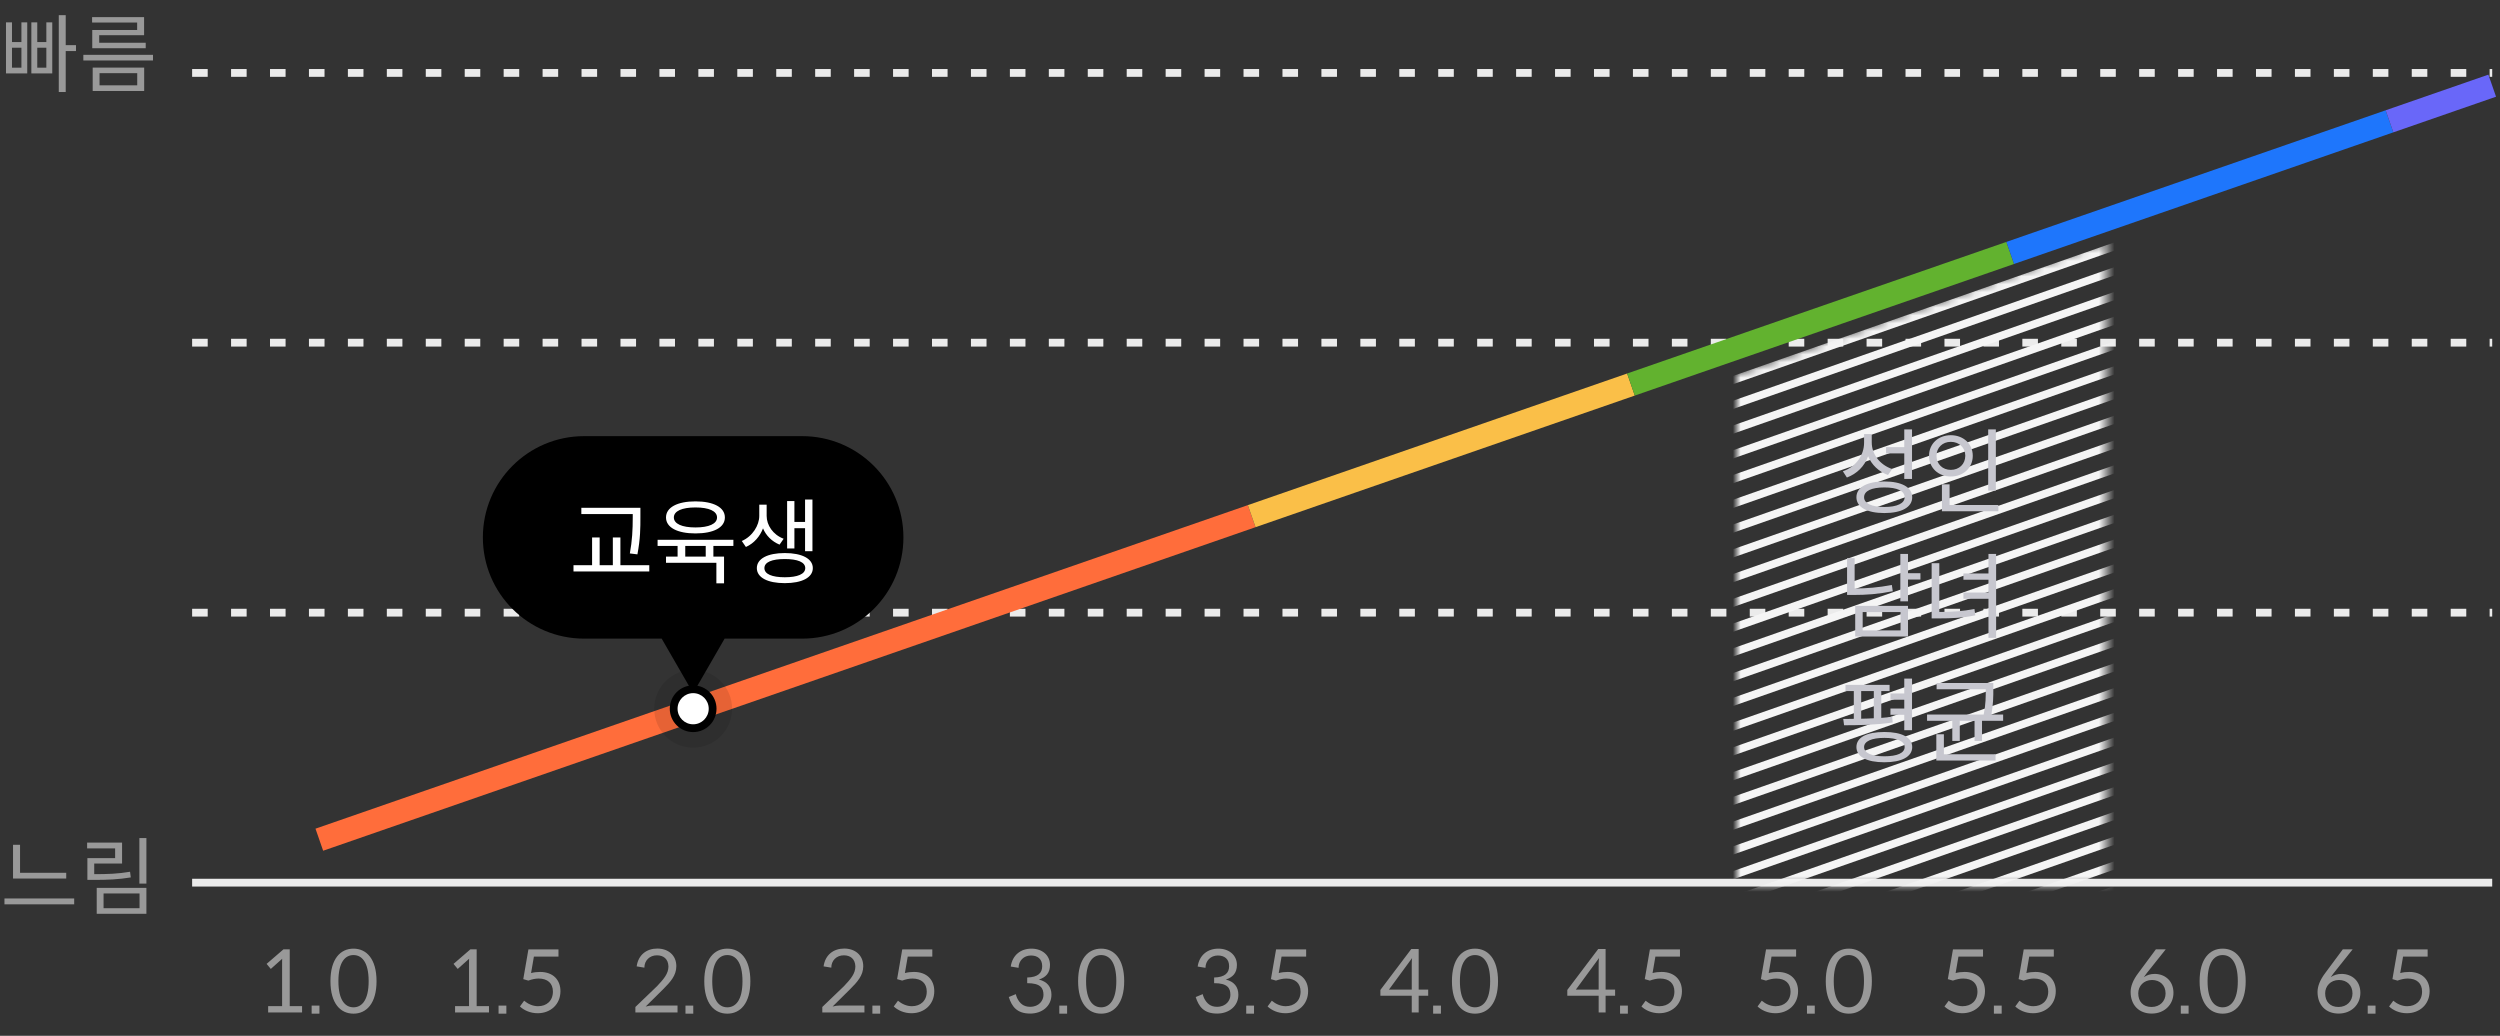 <svg width="321" height="133" viewBox="0 0 321 133" fill="none" xmlns="http://www.w3.org/2000/svg">
<rect x="0" y="0" width="321" height="133" fill="#333333" stroke="none"/>
<path d="M1.672 112.803H8.503V112.066H2.574V108.469H1.672V112.803ZM9.526 116.114V115.366H0.572V116.114H9.526ZM18.798 113.452V107.611H17.896V113.452H18.798ZM16.796 112.66L16.697 111.934C15.135 112.198 13.859 112.242 12.099 112.242V110.878H15.674V108.194H11.186V108.931H14.783V110.185H11.219V112.979H12.011C13.826 112.979 15.19 112.924 16.796 112.66ZM18.798 114.002H12.418V117.335H18.798V114.002ZM17.918 116.609H13.298V114.717H17.918V116.609Z" fill="#999999"/>
<path d="M8.437 6.556H9.757V5.797H8.437V1.947H7.546V11.814H8.437V6.556ZM3.498 2.871H2.75V5.401H1.54V2.871H0.77V9.427H3.498V2.871ZM6.71 2.871H5.951V5.401H4.785V2.871H4.026V9.427H6.71V2.871ZM1.54 6.127H2.75V8.69H1.54V6.127ZM4.785 6.127H5.951V8.69H4.785V6.127ZM11.824 2.893H17.61V3.85H11.846V6.193H18.71V5.489H12.737V4.521H18.501V2.2H11.824V2.893ZM19.645 7.766V7.04H10.702V7.766H19.645ZM18.512 8.679H11.901V11.682H18.512V8.679ZM17.621 10.956H12.781V9.394H17.621V10.956Z" fill="#999999"/>
<path d="M24.669 44H320" stroke="#EBEBEB" stroke-dasharray="2 3"/>
<path d="M24.669 78.667H320" stroke="#EBEBEB" stroke-dasharray="2 3"/>
<path d="M24.669 9.364H320" stroke="#EBEBEB" stroke-dasharray="2 3"/>
<path d="M24.669 113.333H320" stroke="#EBEBEB"/>
<path d="M38.786 130V129.186H37.202V121.893H36.399L34.232 123.763L34.771 124.412L36.234 123.103C36.223 123.18 36.223 123.279 36.223 123.378V129.186H34.43V130H38.786ZM41.016 129.12H40.015V130.154H41.016V129.12ZM48.347 125.985C48.347 123.114 47.049 121.805 45.388 121.805C43.716 121.805 42.429 123.114 42.429 125.985C42.429 128.845 43.716 130.154 45.388 130.154C47.049 130.154 48.347 128.845 48.347 125.985ZM47.335 125.985C47.335 128.493 46.411 129.34 45.388 129.34C44.365 129.34 43.452 128.493 43.452 125.985C43.452 123.466 44.365 122.63 45.388 122.63C46.411 122.63 47.335 123.466 47.335 125.985Z" fill="#999999"/>
<path d="M62.786 130V129.186H61.202V121.893H60.399L58.232 123.763L58.771 124.412L60.234 123.103C60.223 123.18 60.223 123.279 60.223 123.378V129.186H58.43V130H62.786ZM65.016 129.12H64.015V130.154H65.016V129.12ZM68.189 124.94L68.552 122.828H71.709V121.904H67.848L67.188 125.721L67.837 125.908C68.31 125.743 68.728 125.644 69.157 125.644C70.312 125.644 70.994 126.26 70.994 127.316C70.994 128.504 70.191 129.197 69.08 129.197C68.42 129.197 67.782 128.9 67.298 128.493L66.759 129.23C67.254 129.703 68.068 130.099 69.036 130.099C70.675 130.099 71.962 128.977 71.962 127.261C71.962 125.853 71.049 124.797 69.344 124.797C68.948 124.797 68.563 124.841 68.189 124.94Z" fill="#999999"/>
<path d="M86.995 130V129.109H83.816C83.541 129.109 83.211 129.153 82.903 129.241L85.158 127.008C86.071 126.095 86.841 125.259 86.841 124.06C86.841 122.63 85.774 121.794 84.399 121.794C83.024 121.794 81.957 122.597 81.748 124.082L82.738 124.247C82.738 123.323 83.42 122.663 84.344 122.663C85.18 122.663 85.796 123.114 85.829 124.082C85.829 125.028 85.213 125.721 84.366 126.623L81.583 129.296V130H86.995ZM89.016 129.12H88.015V130.154H89.016V129.12ZM96.347 125.985C96.347 123.114 95.049 121.805 93.388 121.805C91.716 121.805 90.429 123.114 90.429 125.985C90.429 128.845 91.716 130.154 93.388 130.154C95.049 130.154 96.347 128.845 96.347 125.985ZM95.335 125.985C95.335 128.493 94.411 129.34 93.388 129.34C92.365 129.34 91.452 128.493 91.452 125.985C91.452 123.466 92.365 122.63 93.388 122.63C94.411 122.63 95.335 123.466 95.335 125.985Z" fill="#999999"/>
<path d="M110.995 130V129.109H107.816C107.541 129.109 107.211 129.153 106.903 129.241L109.158 127.008C110.071 126.095 110.841 125.259 110.841 124.06C110.841 122.63 109.774 121.794 108.399 121.794C107.024 121.794 105.957 122.597 105.748 124.082L106.738 124.247C106.738 123.323 107.42 122.663 108.344 122.663C109.18 122.663 109.796 123.114 109.829 124.082C109.829 125.028 109.213 125.721 108.366 126.623L105.583 129.296V130H110.995ZM113.016 129.12H112.015V130.154H113.016V129.12ZM116.189 124.94L116.552 122.828H119.709V121.904H115.848L115.188 125.721L115.837 125.908C116.31 125.743 116.728 125.644 117.157 125.644C118.312 125.644 118.994 126.26 118.994 127.316C118.994 128.504 118.191 129.197 117.08 129.197C116.42 129.197 115.782 128.9 115.298 128.493L114.759 129.23C115.254 129.703 116.068 130.099 117.036 130.099C118.675 130.099 119.962 128.977 119.962 127.261C119.962 125.853 119.049 124.797 117.344 124.797C116.948 124.797 116.563 124.841 116.189 124.94Z" fill="#999999"/>
<path d="M129.781 124.104L130.782 124.269C130.782 123.367 131.453 122.685 132.377 122.685C133.224 122.685 133.818 123.136 133.818 124.06C133.818 124.896 133.312 125.479 131.893 125.512V126.238C133.62 126.238 133.983 126.876 133.983 127.745C133.983 128.46 133.422 129.274 132.267 129.274C131.431 129.274 130.936 128.845 130.595 128.141C130.507 127.932 130.452 127.767 130.43 127.646L129.528 128.02C129.913 129.208 130.54 130.143 132.278 130.143C133.785 130.143 135.006 129.197 135.006 127.723C135.006 126.711 134.456 126.04 133.4 125.776C134.28 125.479 134.819 124.951 134.819 123.895C134.819 122.663 133.829 121.805 132.432 121.805C131.057 121.805 129.99 122.641 129.781 124.104ZM137.016 129.12H136.015V130.154H137.016V129.12ZM144.347 125.985C144.347 123.114 143.049 121.805 141.388 121.805C139.716 121.805 138.429 123.114 138.429 125.985C138.429 128.845 139.716 130.154 141.388 130.154C143.049 130.154 144.347 128.845 144.347 125.985ZM143.335 125.985C143.335 128.493 142.411 129.34 141.388 129.34C140.365 129.34 139.452 128.493 139.452 125.985C139.452 123.466 140.365 122.63 141.388 122.63C142.411 122.63 143.335 123.466 143.335 125.985Z" fill="#999999"/>
<path d="M153.781 124.104L154.782 124.269C154.782 123.367 155.453 122.685 156.377 122.685C157.224 122.685 157.818 123.136 157.818 124.06C157.818 124.896 157.312 125.479 155.893 125.512V126.238C157.62 126.238 157.983 126.876 157.983 127.745C157.983 128.46 157.422 129.274 156.267 129.274C155.431 129.274 154.936 128.845 154.595 128.141C154.507 127.932 154.452 127.767 154.43 127.646L153.528 128.02C153.913 129.208 154.54 130.143 156.278 130.143C157.785 130.143 159.006 129.197 159.006 127.723C159.006 126.711 158.456 126.04 157.4 125.776C158.28 125.479 158.819 124.951 158.819 123.895C158.819 122.663 157.829 121.805 156.432 121.805C155.057 121.805 153.99 122.641 153.781 124.104ZM161.016 129.12H160.015V130.154H161.016V129.12ZM164.189 124.94L164.552 122.828H167.709V121.904H163.848L163.188 125.721L163.837 125.908C164.31 125.743 164.728 125.644 165.157 125.644C166.312 125.644 166.994 126.26 166.994 127.316C166.994 128.504 166.191 129.197 165.08 129.197C164.42 129.197 163.782 128.9 163.298 128.493L162.759 129.23C163.254 129.703 164.068 130.099 165.036 130.099C166.675 130.099 167.962 128.977 167.962 127.261C167.962 125.853 167.049 124.797 165.344 124.797C164.948 124.797 164.563 124.841 164.189 124.94Z" fill="#999999"/>
<path d="M183.38 127.855V127.063H182.159V121.849H181.213L177.242 127.107V127.855H181.268V130H182.159V127.855H183.38ZM181.268 123.697V127.063H178.342L181.312 123.015C181.279 123.246 181.268 123.51 181.268 123.697ZM185.016 129.12H184.015V130.154H185.016V129.12ZM192.347 125.985C192.347 123.114 191.049 121.805 189.388 121.805C187.716 121.805 186.429 123.114 186.429 125.985C186.429 128.845 187.716 130.154 189.388 130.154C191.049 130.154 192.347 128.845 192.347 125.985ZM191.335 125.985C191.335 128.493 190.411 129.34 189.388 129.34C188.365 129.34 187.452 128.493 187.452 125.985C187.452 123.466 188.365 122.63 189.388 122.63C190.411 122.63 191.335 123.466 191.335 125.985Z" fill="#999999"/>
<path d="M207.38 127.855V127.063H206.159V121.849H205.213L201.242 127.107V127.855H205.268V130H206.159V127.855H207.38ZM205.268 123.697V127.063H202.342L205.312 123.015C205.279 123.246 205.268 123.51 205.268 123.697ZM209.016 129.12H208.015V130.154H209.016V129.12ZM212.189 124.94L212.552 122.828H215.709V121.904H211.848L211.188 125.721L211.837 125.908C212.31 125.743 212.728 125.644 213.157 125.644C214.312 125.644 214.994 126.26 214.994 127.316C214.994 128.504 214.191 129.197 213.08 129.197C212.42 129.197 211.782 128.9 211.298 128.493L210.759 129.23C211.254 129.703 212.068 130.099 213.036 130.099C214.675 130.099 215.962 128.977 215.962 127.261C215.962 125.853 215.049 124.797 213.344 124.797C212.948 124.797 212.563 124.841 212.189 124.94Z" fill="#999999"/>
<path d="M227.101 124.94L227.464 122.828H230.621V121.904H226.76L226.1 125.721L226.749 125.908C227.222 125.743 227.64 125.644 228.069 125.644C229.224 125.644 229.906 126.26 229.906 127.316C229.906 128.504 229.103 129.197 227.992 129.197C227.332 129.197 226.694 128.9 226.21 128.493L225.671 129.23C226.166 129.703 226.98 130.099 227.948 130.099C229.587 130.099 230.874 128.977 230.874 127.261C230.874 125.853 229.961 124.797 228.256 124.797C227.86 124.797 227.475 124.841 227.101 124.94ZM233.016 129.12H232.015V130.154H233.016V129.12ZM240.347 125.985C240.347 123.114 239.049 121.805 237.388 121.805C235.716 121.805 234.429 123.114 234.429 125.985C234.429 128.845 235.716 130.154 237.388 130.154C239.049 130.154 240.347 128.845 240.347 125.985ZM239.335 125.985C239.335 128.493 238.411 129.34 237.388 129.34C236.365 129.34 235.452 128.493 235.452 125.985C235.452 123.466 236.365 122.63 237.388 122.63C238.411 122.63 239.335 123.466 239.335 125.985Z" fill="#999999"/>
<path d="M251.101 124.94L251.464 122.828H254.621V121.904H250.76L250.1 125.721L250.749 125.908C251.222 125.743 251.64 125.644 252.069 125.644C253.224 125.644 253.906 126.26 253.906 127.316C253.906 128.504 253.103 129.197 251.992 129.197C251.332 129.197 250.694 128.9 250.21 128.493L249.671 129.23C250.166 129.703 250.98 130.099 251.948 130.099C253.587 130.099 254.874 128.977 254.874 127.261C254.874 125.853 253.961 124.797 252.256 124.797C251.86 124.797 251.475 124.841 251.101 124.94ZM257.016 129.12H256.015V130.154H257.016V129.12ZM260.189 124.94L260.552 122.828H263.709V121.904H259.848L259.188 125.721L259.837 125.908C260.31 125.743 260.728 125.644 261.157 125.644C262.312 125.644 262.994 126.26 262.994 127.316C262.994 128.504 262.191 129.197 261.08 129.197C260.42 129.197 259.782 128.9 259.298 128.493L258.759 129.23C259.254 129.703 260.068 130.099 261.036 130.099C262.675 130.099 263.962 128.977 263.962 127.261C263.962 125.853 263.049 124.797 261.344 124.797C260.948 124.797 260.563 124.841 260.189 124.94Z" fill="#999999"/>
<path d="M275.651 124.94L278.082 121.893H276.817L274.573 124.918C273.869 125.842 273.572 126.656 273.572 127.371C273.572 129.043 274.639 130.143 276.278 130.143C277.928 130.143 279.072 128.977 279.072 127.481C279.072 125.93 277.972 125.05 276.652 125.05C276.113 125.05 275.662 125.204 275.266 125.468C275.343 125.38 275.464 125.204 275.651 124.94ZM276.256 129.296C275.156 129.296 274.551 128.592 274.551 127.536C274.551 126.623 275.244 125.831 276.322 125.831C277.323 125.831 278.06 126.491 278.06 127.558C278.06 128.559 277.323 129.296 276.256 129.296ZM281.016 129.12H280.015V130.154H281.016V129.12ZM288.347 125.985C288.347 123.114 287.049 121.805 285.388 121.805C283.716 121.805 282.429 123.114 282.429 125.985C282.429 128.845 283.716 130.154 285.388 130.154C287.049 130.154 288.347 128.845 288.347 125.985ZM287.335 125.985C287.335 128.493 286.411 129.34 285.388 129.34C284.365 129.34 283.452 128.493 283.452 125.985C283.452 123.466 284.365 122.63 285.388 122.63C286.411 122.63 287.335 123.466 287.335 125.985Z" fill="#999999"/>
<path d="M299.651 124.94L302.082 121.893H300.817L298.573 124.918C297.869 125.842 297.572 126.656 297.572 127.371C297.572 129.043 298.639 130.143 300.278 130.143C301.928 130.143 303.072 128.977 303.072 127.481C303.072 125.93 301.972 125.05 300.652 125.05C300.113 125.05 299.662 125.204 299.266 125.468C299.343 125.38 299.464 125.204 299.651 124.94ZM300.256 129.296C299.156 129.296 298.551 128.592 298.551 127.536C298.551 126.623 299.244 125.831 300.322 125.831C301.323 125.831 302.06 126.491 302.06 127.558C302.06 128.559 301.323 129.296 300.256 129.296ZM305.016 129.12H304.015V130.154H305.016V129.12ZM308.189 124.94L308.552 122.828H311.709V121.904H307.848L307.188 125.721L307.837 125.908C308.31 125.743 308.728 125.644 309.157 125.644C310.312 125.644 310.994 126.26 310.994 127.316C310.994 128.504 310.191 129.197 309.08 129.197C308.42 129.197 307.782 128.9 307.298 128.493L306.759 129.23C307.254 129.703 308.068 130.099 309.036 130.099C310.675 130.099 311.962 128.977 311.962 127.261C311.962 125.853 311.049 124.797 309.344 124.797C308.948 124.797 308.563 124.841 308.189 124.94Z" fill="#999999"/>
<path d="M160.716 66.274L41 107.818" stroke="#FF6D3B" stroke-width="3"/>
<path d="M209.415 49.375L160.717 66.274" stroke="#FABF48" stroke-width="3"/>
<path d="M258.112 32.476L209.414 49.375" stroke="#62B22F" stroke-width="3"/>
<path d="M306.811 15.577L258.113 32.476" stroke="#1E76FC" stroke-width="3"/>
<path d="M320 11L306.811 15.577" stroke="#6967F9" stroke-width="3"/>
<mask id="mask0_317_3493" style="mask-type:alpha" maskUnits="userSpaceOnUse" x="223" y="31" width="48" height="83">
<path d="M270.5 113.5L223 113.5L223 48L270.5 31L270.5 113.5Z" fill="#D9D9D9"/>
</mask>
<g mask="url(#mask0_317_3493)">
<path d="M190.992 50.31L275.146 20.831" stroke="#F5F5F5"/>
<path d="M190 47.478L274.154 18" stroke="#F5F5F5"/>
<path d="M191.984 53.141L276.137 23.663" stroke="#F5F5F5"/>
<path d="M192.976 55.973L277.129 26.494" stroke="#F5F5F5"/>
<path d="M193.967 58.804L278.121 29.325" stroke="#F5F5F5"/>
<path d="M194.959 61.635L279.113 32.157" stroke="#F5F5F5"/>
<path d="M195.951 64.466L280.104 34.988" stroke="#F5F5F5"/>
<path d="M196.943 67.298L281.096 37.819" stroke="#F5F5F5"/>
<path d="M197.934 70.129L282.088 40.65" stroke="#F5F5F5"/>
<path d="M198.926 72.96L283.08 43.482" stroke="#F5F5F5"/>
<path d="M199.918 75.791L284.072 46.313" stroke="#F5F5F5"/>
<path d="M200.91 78.623L285.063 49.144" stroke="#F5F5F5"/>
<path d="M201.902 81.454L286.055 51.975" stroke="#F5F5F5"/>
<path d="M202.894 84.286L287.047 54.807" stroke="#F5F5F5"/>
<path d="M203.885 87.117L288.039 57.638" stroke="#F5F5F5"/>
<path d="M204.877 89.948L289.03 60.47" stroke="#F5F5F5"/>
<path d="M205.869 92.779L290.022 63.301" stroke="#F5F5F5"/>
<path d="M206.861 95.611L291.014 66.132" stroke="#F5F5F5"/>
<path d="M207.853 98.442L292.006 68.963" stroke="#F5F5F5"/>
<path d="M208.844 101.273L292.998 71.795" stroke="#F5F5F5"/>
<path d="M209.836 104.105L293.99 74.626" stroke="#F5F5F5"/>
<path d="M210.828 106.936L294.981 77.457" stroke="#F5F5F5"/>
<path d="M211.82 109.768L295.973 80.289" stroke="#F5F5F5"/>
<path d="M212.812 112.599L296.965 83.12" stroke="#F5F5F5"/>
<path d="M213.803 115.43L297.957 85.952" stroke="#F5F5F5"/>
<path d="M214.795 118.261L298.949 88.783" stroke="#F5F5F5"/>
<path d="M215.787 121.093L299.94 91.614" stroke="#F5F5F5"/>
<path d="M216.779 123.924L300.932 94.445" stroke="#F5F5F5"/>
<path d="M217.771 126.755L301.924 97.277" stroke="#F5F5F5"/>
<path d="M218.762 129.586L302.916 100.108" stroke="#F5F5F5"/>
<path d="M219.754 132.418L303.907 102.939" stroke="#F5F5F5"/>
<path d="M220.746 135.249L304.899 105.77" stroke="#F5F5F5"/>
</g>
<path d="M242.168 58.22L244.508 58.22L244.508 61.496L245.504 61.496L245.504 55.136L244.508 55.136L244.508 57.416L242.168 57.416L242.168 58.22ZM242.42 60.992L242.948 60.224C241.364 59.672 240.332 58.328 240.332 56.804L240.332 55.736L239.348 55.736L239.348 56.84C239.348 58.472 238.292 59.936 236.624 60.512L237.14 61.316C238.436 60.824 239.396 59.876 239.864 58.58C240.332 59.696 241.22 60.548 242.42 60.992ZM241.952 61.82C239.744 61.82 238.364 62.552 238.364 63.848C238.364 65.132 239.744 65.876 241.952 65.876C244.16 65.876 245.528 65.132 245.528 63.848C245.528 62.552 244.16 61.82 241.952 61.82ZM241.952 65.096C240.308 65.096 239.348 64.628 239.348 63.848C239.348 63.032 240.308 62.588 241.952 62.588C243.596 62.588 244.556 63.032 244.556 63.848C244.556 64.628 243.596 65.096 241.952 65.096ZM255.283 62.996L256.267 62.996L256.267 55.136L255.283 55.136L255.283 62.996ZM253.303 58.52C253.303 56.972 252.079 55.88 250.483 55.88C248.887 55.88 247.687 56.972 247.687 58.52C247.687 60.08 248.887 61.184 250.483 61.184C252.079 61.184 253.303 60.08 253.303 58.52ZM248.647 58.52C248.647 57.476 249.427 56.732 250.483 56.732C251.551 56.732 252.343 57.476 252.343 58.52C252.343 59.588 251.551 60.332 250.483 60.332C249.427 60.332 248.647 59.588 248.647 58.52ZM256.591 65.648L256.591 64.844L250.327 64.844L250.327 62.192L249.343 62.192L249.343 65.648L256.591 65.648ZM244.988 74.412L246.584 74.412L246.584 73.596L244.988 73.596L244.988 71.124L244.004 71.124L244.004 77.208L244.988 77.208L244.988 74.412ZM243.032 75.912L242.912 75.108C241.172 75.444 239.684 75.552 238.136 75.564L238.136 71.664L237.164 71.664L237.164 76.392L238.004 76.392C239.636 76.392 241.196 76.284 243.032 75.912ZM244.988 77.796L238.208 77.796L238.208 81.732L244.988 81.732L244.988 77.796ZM244.028 80.94L239.168 80.94L239.168 78.588L244.028 78.588L244.028 80.94ZM256.303 81.9L256.303 71.124L255.319 71.124L255.319 73.632L252.103 73.632L252.103 74.436L255.319 74.436L255.319 76.08L252.103 76.08L252.103 76.884L255.319 76.884L255.319 81.9L256.303 81.9ZM249.007 78.576L249.007 72.312L248.023 72.312L248.023 79.404L248.839 79.404C250.699 79.404 252.067 79.332 253.627 79.008L253.519 78.192C252.043 78.48 250.723 78.576 249.007 78.576ZM242.732 91.78L244.508 91.78L244.508 93.76L245.504 93.76L245.504 87.136L244.508 87.136L244.508 89.044L242.732 89.044L242.732 89.848L244.508 89.848L244.508 90.976L242.732 90.976L242.732 91.78ZM243.02 92.764L242.96 92.032C242.516 92.092 242.036 92.14 241.556 92.176L241.556 88.732L242.624 88.732L242.624 87.94L236.96 87.94L236.96 88.732L238.028 88.732L238.028 92.296C237.788 92.308 237.56 92.308 237.332 92.308L236.672 92.308L236.78 93.124C238.52 93.124 240.944 93.088 243.02 92.764ZM238.976 92.284L238.976 88.732L240.596 88.732L240.596 92.224C240.056 92.26 239.504 92.272 238.976 92.284ZM241.952 93.988C239.684 93.988 238.364 94.672 238.364 95.92C238.364 97.168 239.684 97.876 241.952 97.876C244.172 97.876 245.528 97.168 245.528 95.92C245.528 94.672 244.172 93.988 241.952 93.988ZM241.952 97.108C240.308 97.108 239.348 96.688 239.348 95.92C239.348 95.188 240.308 94.744 241.952 94.744C243.596 94.744 244.556 95.188 244.556 95.92C244.556 96.688 243.596 97.108 241.952 97.108ZM257.203 92.548L257.203 91.744L255.691 91.744C255.943 90.4 255.943 89.392 255.943 88.516L255.943 87.7L248.659 87.7L248.659 88.504L254.971 88.504L254.971 88.516C254.971 89.392 254.983 90.388 254.707 91.744L247.435 91.744L247.435 92.548L250.675 92.548L250.675 95.14L251.635 95.14L251.635 92.548L253.531 92.548L253.531 95.14L254.491 95.14L254.491 92.548L257.203 92.548ZM256.231 96.844L249.595 96.844L249.595 94.276L248.623 94.276L248.623 97.648L256.231 97.648L256.231 96.844Z" fill="#C7C7CF"/>
<path fill-rule="evenodd" clip-rule="evenodd" d="M75 56C67.82 56 62 61.82 62 69C62 76.18 67.82 82 75 82H84.959L89 89L93.041 82H103C110.18 82 116 76.18 116 69C116 61.82 110.18 56 103 56H75Z" fill="black"/>
<path d="M74.644 66.008H81.244V66.392C81.244 68.024 81.172 69.44 80.872 71.06L81.844 71.18C82.228 69.164 82.228 67.76 82.228 66.392V65.204H74.644V66.008ZM83.368 73.376V72.572H79.66V69.008H78.688V72.572H76.996V69.008H76.024V72.572H73.636V73.376H83.368ZM89.295 68.492C91.623 68.492 93.075 67.736 93.075 66.44C93.075 65.144 91.623 64.376 89.295 64.376C86.979 64.376 85.515 65.144 85.515 66.44C85.515 67.736 86.979 68.492 89.295 68.492ZM89.295 65.156C91.035 65.156 92.067 65.624 92.067 66.44C92.067 67.256 91.035 67.724 89.295 67.724C87.555 67.724 86.523 67.256 86.523 66.44C86.523 65.624 87.555 65.156 89.295 65.156ZM91.599 71.468V70.1H94.167V69.308H84.435V70.1H87.003V71.468H85.515V72.26H91.983V74.9H92.967V71.468H91.599ZM87.987 70.1H90.615V71.468H87.987V70.1ZM101.066 70.424H102.002V67.82H103.37V70.772H104.318V64.136H103.37V67.016H102.002V64.34H101.066V70.424ZM100.094 69.932L100.622 69.176C99.242 68.66 98.438 67.424 98.438 66.248V64.796H97.49V66.248C97.49 67.436 96.638 68.864 95.246 69.464L95.774 70.232C96.83 69.764 97.586 68.852 97.97 67.844C98.354 68.756 99.086 69.512 100.094 69.932ZM100.766 71.012C98.558 71.012 97.178 71.732 97.178 72.944C97.178 74.156 98.558 74.876 100.766 74.876C102.974 74.876 104.366 74.156 104.366 72.944C104.366 71.732 102.974 71.012 100.766 71.012ZM100.766 74.12C99.122 74.12 98.15 73.712 98.15 72.944C98.15 72.176 99.122 71.78 100.766 71.78C102.41 71.78 103.394 72.176 103.394 72.944C103.394 73.712 102.41 74.12 100.766 74.12Z" fill="white"/>
<circle cx="89" cy="91" r="3" fill="black"/>
<circle cx="89" cy="91" r="5" fill="black" fill-opacity="0.1"/>
<circle cx="89" cy="91" r="2" fill="white"/>
</svg>
